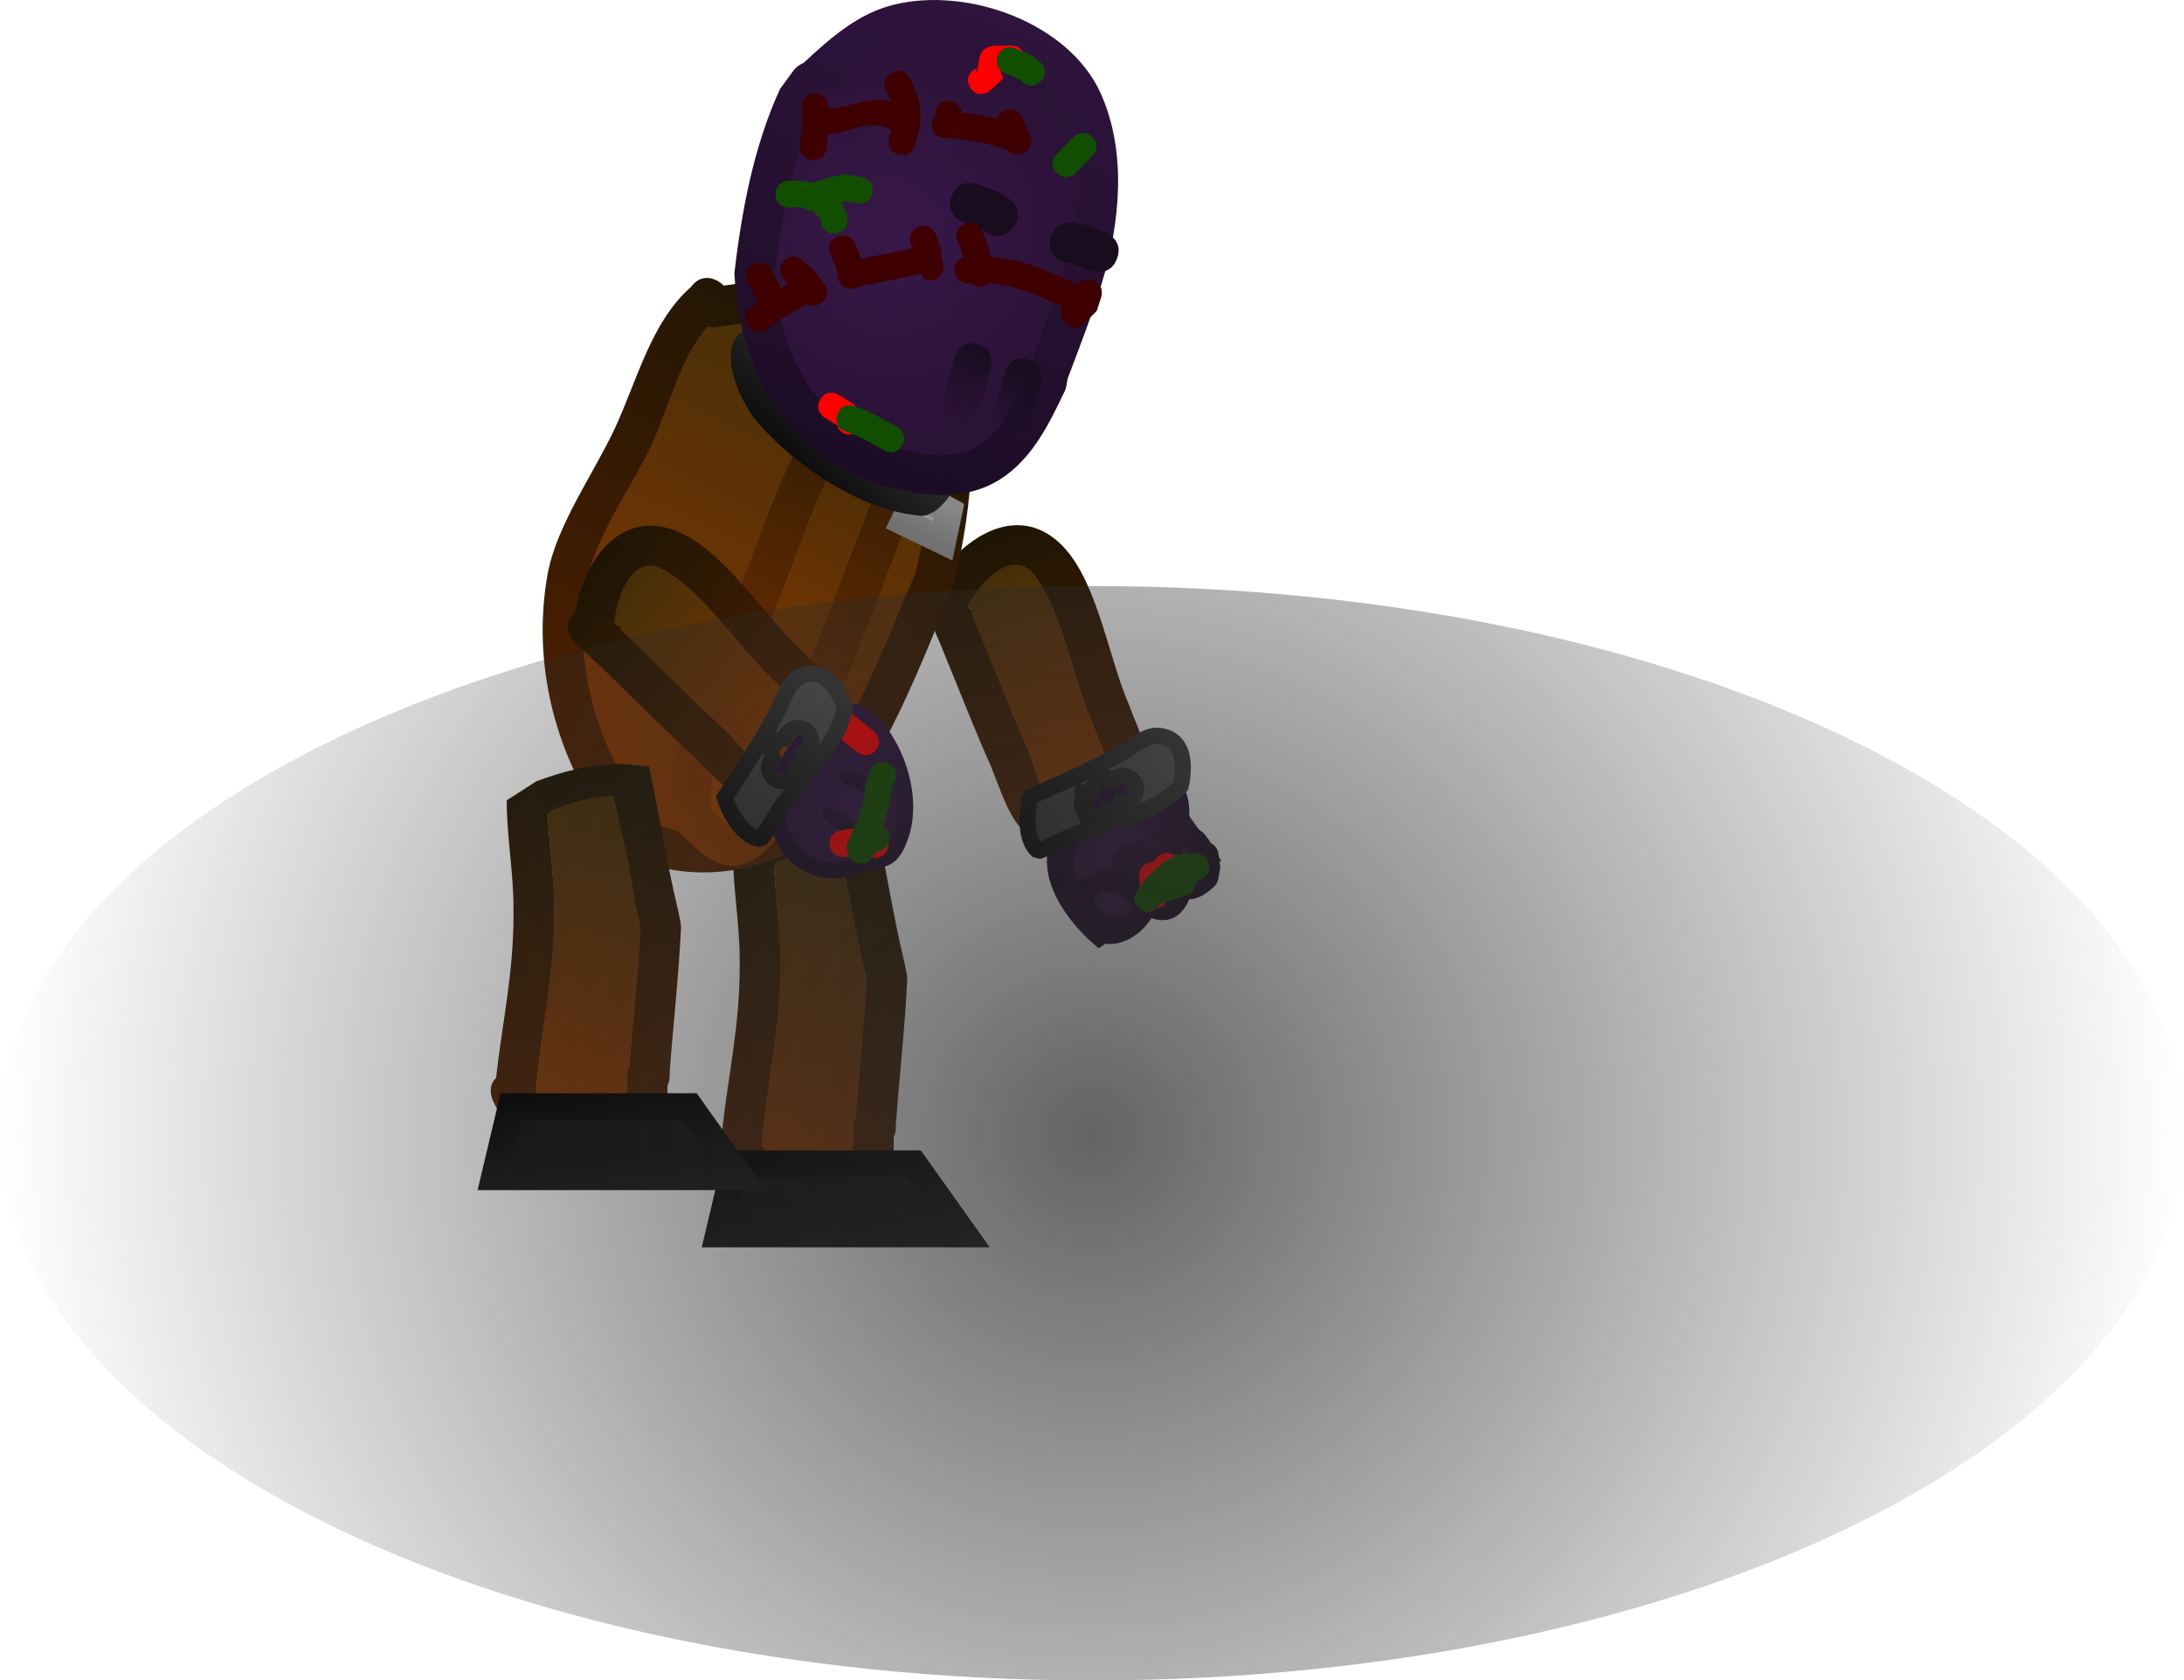 <svg version="1.1" xmlns="http://www.w3.org/2000/svg" xmlns:xlink="http://www.w3.org/1999/xlink" width="203.389" height="156.486" viewBox="0,0,203.389,156.486"><defs><linearGradient x1="346.237" y1="136.694" x2="355.579" y2="165.131" gradientUnits="userSpaceOnUse" id="color-1"><stop offset="0" stop-color="#1e1504"/><stop offset="1" stop-color="#532100"/></linearGradient><linearGradient x1="347.409" y1="140.11" x2="354.395" y2="161.375" gradientUnits="userSpaceOnUse" id="color-2"><stop offset="0" stop-color="#442f09"/><stop offset="1" stop-color="#8a3700"/></linearGradient><radialGradient cx="358.881" cy="166.815" r="5.895" gradientUnits="userSpaceOnUse" id="color-3"><stop offset="0" stop-color="#381749"/><stop offset="1" stop-color="#2b1237"/></radialGradient><linearGradient x1="363.676" y1="163.386" x2="354.085" y2="170.243" gradientUnits="userSpaceOnUse" id="color-4"><stop offset="0" stop-color="#2f143d"/><stop offset="1" stop-color="#1c0c25"/></linearGradient><radialGradient cx="360.209" cy="163.353" r="7.724" gradientUnits="userSpaceOnUse" id="color-5"><stop offset="0" stop-color="#2f143d"/><stop offset="1" stop-color="#1c0c25"/></radialGradient><radialGradient cx="357.647" cy="171.212" r="1.473" gradientUnits="userSpaceOnUse" id="color-6"><stop offset="0" stop-color="#381749"/><stop offset="1" stop-color="#2b1237"/></radialGradient><radialGradient cx="361.012" cy="169.094" r="1.717" gradientUnits="userSpaceOnUse" id="color-7"><stop offset="0" stop-color="#381749"/><stop offset="1" stop-color="#2b1237"/></radialGradient><radialGradient cx="364.892" cy="166.894" r="1.159" gradientUnits="userSpaceOnUse" id="color-8"><stop offset="0" stop-color="#381749"/><stop offset="1" stop-color="#2b1237"/></radialGradient><radialGradient cx="360.493" cy="161.141" r="2.421" gradientUnits="userSpaceOnUse" id="color-9"><stop offset="0" stop-color="#381749"/><stop offset="1" stop-color="#2b1237"/></radialGradient><linearGradient x1="364.471" y1="157.737" x2="349.752" y2="164.186" gradientUnits="userSpaceOnUse" id="color-10"><stop offset="0" stop-color="#575757"/><stop offset="1" stop-color="#343434"/></linearGradient><linearGradient x1="364.471" y1="157.737" x2="349.752" y2="164.186" gradientUnits="userSpaceOnUse" id="color-11"><stop offset="0" stop-color="#3a3a3a"/><stop offset="1" stop-color="#0d0d0d"/></linearGradient><linearGradient x1="329.928" y1="161.849" x2="329.928" y2="199.376" gradientUnits="userSpaceOnUse" id="color-12"><stop offset="0" stop-color="#1e1504"/><stop offset="1" stop-color="#532100"/></linearGradient><linearGradient x1="330.151" y1="166.061" x2="330.151" y2="195.791" gradientUnits="userSpaceOnUse" id="color-13"><stop offset="0" stop-color="#442f09"/><stop offset="1" stop-color="#8a3700"/></linearGradient><linearGradient x1="335.739" y1="195" x2="335.739" y2="202.629" gradientUnits="userSpaceOnUse" id="color-14"><stop offset="0" stop-color="#0d0d0d"/><stop offset="1" stop-color="#111111"/></linearGradient><linearGradient x1="335.739" y1="195" x2="335.739" y2="202.629" gradientUnits="userSpaceOnUse" id="color-15"><stop offset="0" stop-color="#000000"/><stop offset="1" stop-color="#151515"/></linearGradient><linearGradient x1="336.942" y1="114.653" x2="311.977" y2="166.321" gradientUnits="userSpaceOnUse" id="color-16"><stop offset="0" stop-color="#1e1504"/><stop offset="1" stop-color="#532100"/></linearGradient><linearGradient x1="335.245" y1="117.997" x2="313.51" y2="162.98" gradientUnits="userSpaceOnUse" id="color-17"><stop offset="0" stop-color="#442f09"/><stop offset="1" stop-color="#8a3700"/></linearGradient><linearGradient x1="338.588" y1="124.013" x2="319.773" y2="162.951" gradientUnits="userSpaceOnUse" id="color-18"><stop offset="0" stop-color="#5ca05c"/><stop offset="1" stop-color="#498049"/></linearGradient><linearGradient x1="340.275" y1="120.707" x2="318.31" y2="166.165" gradientUnits="userSpaceOnUse" id="color-19"><stop offset="0" stop-color="#221704"/><stop offset="1" stop-color="#8a3700"/></linearGradient><linearGradient x1="338.577" y1="124.037" x2="319.785" y2="162.928" gradientUnits="userSpaceOnUse" id="color-20"><stop offset="0" stop-color="#3c2907"/><stop offset="1" stop-color="#9a3e00"/></linearGradient><linearGradient x1="342.677" y1="134.071" x2="341.018" y2="137.505" gradientUnits="userSpaceOnUse" id="color-21"><stop offset="0" stop-color="#ababab"/><stop offset="1" stop-color="#7f7f7f"/></linearGradient><linearGradient x1="342.677" y1="134.071" x2="341.018" y2="137.505" gradientUnits="userSpaceOnUse" id="color-22"><stop offset="0" stop-color="#888888"/><stop offset="1" stop-color="#717171"/></linearGradient><linearGradient x1="336.776" y1="121.634" x2="328.833" y2="130.363" gradientUnits="userSpaceOnUse" id="color-23"><stop offset="0" stop-color="#3a3a3a"/><stop offset="1" stop-color="#0d0d0d"/></linearGradient><linearGradient x1="335.126" y1="123.781" x2="330.69" y2="128.656" gradientUnits="userSpaceOnUse" id="color-24"><stop offset="0" stop-color="#575757"/><stop offset="1" stop-color="#343434"/></linearGradient><linearGradient x1="348.135" y1="88.436" x2="332.123" y2="130.754" gradientUnits="userSpaceOnUse" id="color-25"><stop offset="0" stop-color="#2f143d"/><stop offset="1" stop-color="#1c0c25"/></linearGradient><radialGradient cx="337.292" cy="108.754" r="18.898" gradientUnits="userSpaceOnUse" id="color-26"><stop offset="0" stop-color="#381749"/><stop offset="1" stop-color="#2b1237"/></radialGradient><linearGradient x1="345.628" y1="119.322" x2="343.025" y2="126.202" gradientUnits="userSpaceOnUse" id="color-27"><stop offset="0" stop-color="#180c1e"/><stop offset="1" stop-color="#180c1e" stop-opacity="0"/></linearGradient><linearGradient x1="350.288" y1="120.729" x2="347.685" y2="127.609" gradientUnits="userSpaceOnUse" id="color-28"><stop offset="0" stop-color="#180c1e"/><stop offset="1" stop-color="#180c1e" stop-opacity="0"/></linearGradient><linearGradient x1="308.863" y1="158.319" x2="308.863" y2="194.566" gradientUnits="userSpaceOnUse" id="color-29"><stop offset="0" stop-color="#1e1504"/><stop offset="1" stop-color="#532100"/></linearGradient><linearGradient x1="309.086" y1="161.251" x2="309.086" y2="190.981" gradientUnits="userSpaceOnUse" id="color-30"><stop offset="0" stop-color="#442f09"/><stop offset="1" stop-color="#8a3700"/></linearGradient><linearGradient x1="314.866" y1="189.674" x2="314.866" y2="197.302" gradientUnits="userSpaceOnUse" id="color-31"><stop offset="0" stop-color="#0d0d0d"/><stop offset="1" stop-color="#111111"/></linearGradient><linearGradient x1="314.866" y1="189.674" x2="314.866" y2="197.302" gradientUnits="userSpaceOnUse" id="color-32"><stop offset="0" stop-color="#000000"/><stop offset="1" stop-color="#151515"/></linearGradient><linearGradient x1="309.142" y1="139.929" x2="332.302" y2="158.582" gradientUnits="userSpaceOnUse" id="color-33"><stop offset="0" stop-color="#1e1504"/><stop offset="1" stop-color="#532100"/></linearGradient><linearGradient x1="311.895" y1="142.249" x2="329.222" y2="156.205" gradientUnits="userSpaceOnUse" id="color-34"><stop offset="0" stop-color="#442f09"/><stop offset="1" stop-color="#8a3700"/></linearGradient><radialGradient cx="333.323" cy="162.041" r="7.237" gradientUnits="userSpaceOnUse" id="color-35"><stop offset="0" stop-color="#381749"/><stop offset="1" stop-color="#2b1237"/></radialGradient><linearGradient x1="336.119" y1="155.366" x2="330.527" y2="168.715" gradientUnits="userSpaceOnUse" id="color-36"><stop offset="0" stop-color="#2f143d"/><stop offset="1" stop-color="#1c0c25"/></linearGradient><linearGradient x1="334.839" y1="158.467" x2="333.638" y2="161.332" gradientUnits="userSpaceOnUse" id="color-37"><stop offset="0" stop-color="#2f143d"/><stop offset="1" stop-color="#1c0c25"/></linearGradient><linearGradient x1="333.111" y1="162.152" x2="331.911" y2="165.018" gradientUnits="userSpaceOnUse" id="color-38"><stop offset="0" stop-color="#2f143d"/><stop offset="1" stop-color="#1c0c25"/></linearGradient><linearGradient x1="331.728" y1="150.693" x2="322.887" y2="164.113" gradientUnits="userSpaceOnUse" id="color-39"><stop offset="0" stop-color="#575757"/><stop offset="1" stop-color="#343434"/></linearGradient><linearGradient x1="331.728" y1="150.693" x2="322.887" y2="164.113" gradientUnits="userSpaceOnUse" id="color-40"><stop offset="0" stop-color="#3a3a3a"/><stop offset="1" stop-color="#0d0d0d"/></linearGradient><radialGradient cx="355.995" cy="192.702" r="101.694" gradientUnits="userSpaceOnUse" id="color-41"><stop offset="0" stop-color="#2b2b2b" stop-opacity="0.733"/><stop offset="1" stop-color="#2b2b2b" stop-opacity="0"/></radialGradient></defs><g transform="translate(-254.301,-87.172)"><g data-paper-data="{&quot;isPaintingLayer&quot;:true}" fill-rule="nonzero" stroke-linejoin="miter" stroke-miterlimit="10" stroke-dasharray="" stroke-dashoffset="0" style="mix-blend-mode: normal"><g stroke-linecap="butt"><g stroke="none" stroke-width="0.5"><path d="M344.871,144.444c1.739,4.12 3.318,8.308 5.139,12.408c0.432,0.972 1.173,3.991 1.981,4.668c0.633,0.531 1.663,-0.072 2.463,-0.277c4.683,-1.197 2.836,-3.033 1.489,-6.913c-1.777,-3.993 -2.683,-10.163 -5.341,-13.573c-2.054,-2.635 -5.115,0.905 -6.102,2.818c0.04,0.094 0.08,0.187 0.12,0.281l0.182,-0.03c0,0 0.075,0.264 0.068,0.619zM341.562,141.089c2.565,-4.03 7.844,-7.372 11.928,-2.824c3.091,3.442 4.118,10.417 6.001,14.663c0.636,1.822 2.308,5.099 2.059,7.03c-0.534,4.148 -8.331,7.016 -11.762,4.675c-1.535,-1.047 -2.522,-4.564 -3.263,-6.233c-2.162,-4.866 -3.977,-9.863 -6.136,-14.714c0,0 -0.774,-1.743 0.969,-2.517c0.07,-0.031 0.138,-0.058 0.205,-0.081z" fill="url(#color-1)"/><path d="M344.751,143.769l-0.078,0.141c-0.04,-0.094 -0.185,-0.298 -0.225,-0.392c0.987,-1.913 4.095,-5.474 6.149,-2.838c2.659,3.411 3.629,9.703 5.406,13.696c1.347,3.88 3.155,5.743 -1.527,6.94c-0.8,0.205 -1.847,0.811 -2.48,0.28c-0.808,-0.677 -1.569,-3.697 -2.001,-4.669c-1.822,-4.1 -3.44,-8.416 -5.179,-12.537c0.007,-0.356 -0.065,-0.621 -0.065,-0.621z" data-paper-data="{&quot;noHover&quot;:false,&quot;origItem&quot;:[&quot;Path&quot;,{&quot;applyMatrix&quot;:true,&quot;segments&quot;:[[[616.01757,324.85208],[0.42222,0.19775],[-5.862,-0.10908]],[[598.41748,324.4053],[5.88139,0],[-1.39497,0]],[[591.77102,324.29391],[1.24103,-0.60726],[-0.97287,0.47604]],[[590.7917,327.39212],[0.18086,-1.06789],[-1.058,6.24707]],[[598.28123,332.85556],[-5.36576,-0.45131],[5.72909,-0.0041]],[[617.38488,333.68111],[-5.50117,1.3696],[4.2505,-1.05822]],[[617.25671,324.87154],[1.76693,2.20033],[-0.1335,-0.00169]],[[616.85624,324.86607],[0.13349,0.00196],[0,0]],[616.79521,325.10061]],&quot;closed&quot;:true}]}" fill="url(#color-2)"/></g><g><path d="M353.235,166.043c1.178,-3.824 7.828,-6.313 7.828,-6.313l5.228,7.312l-9.592,6.857c0,0 -4.641,-4.032 -3.464,-7.856z" fill="url(#color-3)" stroke="url(#color-4)" stroke-width="2.5"/><path d="M358.922,170.807c-0.575,-0.702 -2.489,-0.622 -2.702,0.269c-0.255,1.068 3.149,2.048 3.567,0.515c-0.212,-0.191 -0.414,-0.398 -0.601,-0.617c-0.163,-0.082 -0.264,-0.168 -0.264,-0.168zM361.41,169.375l0.245,0.454c0.679,0.584 1.305,0.695 1.115,-0.688l-0.38,-0.478c-0.328,-0.2 -0.658,-0.395 -1.006,-0.554c-0.351,-0.16 -1.232,-0.621 -1.131,-0.248c0.072,0.264 0.259,0.609 0.502,0.954c0.424,0.162 0.657,0.56 0.657,0.56zM354.916,173.481c-2.215,-3.215 0.242,-5.42 2.932,-5.386c-0.081,-1.133 0.471,-2.142 2.034,-2.587c0.746,-0.212 1.57,0.063 2.306,0.308c0.053,0.018 0.106,0.037 0.158,0.057c0.02,-0.118 0.044,-0.232 0.073,-0.344c-1.213,-0.308 -2.169,-1.788 -3.399,-1.828c-0.683,-0.023 -1.272,0.502 -1.919,0.723l-1.754,-0.792c0,0 -0.838,-0.837 -0.033,-1.686c-0.015,-0.328 0.097,-0.596 0.097,-0.596c0.714,-1.639 0.725,-2.319 2.361,-3.342c2.356,-1.473 6.314,0.525 7.054,3.169c0.225,0.804 0.359,1.889 0.075,2.789c0.334,0.095 0.703,0.258 1.106,0.501c0.472,0.285 0.762,0.785 1.089,1.242c0.529,0.244 0.666,0.869 0.666,0.869l0.186,1.407c-0.171,0.56 -0.094,1.272 -0.513,1.681c-0.899,0.879 -1.702,1.244 -2.392,1.253c-0.787,1.884 -2.165,2.225 -3.506,1.753c-1.403,2.252 -4.651,3.669 -6.622,0.808zM365.557,167.671c-0.055,-0.052 -0.085,-0.089 -0.085,-0.089c-0.351,-0.453 -0.654,-1.906 -0.965,-1.424c-0.127,0.197 -0.107,0.578 -0.01,0.966c0.206,0.179 0.484,0.513 0.436,0.983c0.25,0.324 0.519,0.334 0.623,-0.437zM357.91,161.665c1.771,-0.381 3.366,-0.183 4.847,1.487c0.26,0.293 -0.081,-0.787 -0.219,-1.154c-0.29,-0.773 -1.409,-1.578 -2.104,-1.937c-1.321,-0.682 -2.048,0.512 -2.524,1.604z" fill="url(#color-5)" stroke="none" stroke-width="0.5"/><path d="M359.232,170.958c0.188,0.218 0.392,0.446 0.604,0.637c-0.419,1.533 -3.918,0.539 -3.664,-0.529c0.212,-0.891 2.216,-0.988 2.791,-0.285c0,0 0.105,0.095 0.269,0.177z" data-paper-data="{&quot;noHover&quot;:false,&quot;origItem&quot;:[&quot;Path&quot;,{&quot;applyMatrix&quot;:true,&quot;segments&quot;:[[[713.45739,344.01345],[0,0],[-1.18729,0.07749]],[[711.6847,347.09997],[-0.78859,-0.90597],[0.94514,1.08581]],[[714.95349,343.68807],[1.31533,1.61513],[-0.36571,0.08035]],[[713.8376,343.85931],[0.37577,-0.0336],[-0.21177,0.11203]]],&quot;closed&quot;:true}]}" fill="url(#color-6)" stroke="none" stroke-width="0.5"/><path d="M360.704,168.815c-0.243,-0.345 -0.421,-0.717 -0.493,-0.982c-0.101,-0.373 0.803,0.07 1.154,0.23c0.349,0.159 0.743,0.39 1.071,0.59l0.38,0.502c0.19,1.383 -0.482,1.307 -1.161,0.723l-0.264,-0.458c0,0 -0.263,-0.443 -0.687,-0.605z" data-paper-data="{&quot;noHover&quot;:false,&quot;origItem&quot;:[&quot;Path&quot;,{&quot;applyMatrix&quot;:true,&quot;segments&quot;:[[713.82736,340.26916],[[714.49854,340.35442],[0,0],[1.14027,-0.27893]],[[714.61501,338.64132],[1.61915,0.85151],[0,0]],[[713.81479,338.68239],[0,0],[-0.463,0.19701]],[[712.45674,339.33334],[0.43528,-0.2507],[-0.43855,0.25258]],[[711.32956,340.35047],[-0.47431,-0.17649],[0.33621,0.1251]],[[712.7295,340.54308],[-0.55295,-0.00423],[0.49603,-0.32863]]],&quot;closed&quot;:true}]}" fill="url(#color-7)" stroke="none" stroke-width="0.5"/><path d="M364.935,168.156c0.049,-0.471 -0.279,-0.863 -0.484,-1.042c-0.097,-0.388 -0.087,-0.804 0.04,-1.001c0.31,-0.482 0.672,1.043 1.023,1.496c0,0 0.029,0.038 0.084,0.09c-0.104,0.771 -0.411,0.781 -0.662,0.457z" data-paper-data="{&quot;noHover&quot;:false,&quot;origItem&quot;:[&quot;Path&quot;,{&quot;applyMatrix&quot;:true,&quot;segments&quot;:[[[715.17227,334.54677],[0.74271,0.69867],[-0.09765,0.01859]],[[715.01337,334.56944],[0,0],[-0.75102,0.02862]],[[712.75938,334.51273],[-0.27742,-0.69849],[0.1134,0.28552]],[[713.78191,335.2593],[-0.48756,-0.19192],[0.34728,-0.08294]],[[715.16273,335.54445],[-0.46486,-0.41063],[0.53654,-0.01982]]],&quot;closed&quot;:true}]}" fill="url(#color-8)" stroke="none" stroke-width="0.5"/><path d="M360.435,160.013c0.696,0.359 1.862,1.212 2.152,1.986c0.137,0.366 0.474,1.468 0.214,1.175c-1.482,-1.67 -3.168,-1.896 -4.939,-1.515c0.477,-1.092 1.253,-2.328 2.573,-1.646z" data-paper-data="{&quot;noHover&quot;:false,&quot;origItem&quot;:[&quot;Path&quot;,{&quot;applyMatrix&quot;:true,&quot;segments&quot;:[[[702.93741,338.12353],[-0.80111,-1.3408],[0.9444,-2.1794]],[[708.21863,334.08789],[-2.91026,0.30733],[0.51019,-0.05388]],[[706.82186,333.44151],[0.49549,0.133],[-1.04577,-0.28072]],[[703.15134,334.20874],[0.91368,-0.46802],[-1.73453,0.8885]]],&quot;closed&quot;:true}]}" fill="url(#color-9)" stroke="none" stroke-width="0.5"/></g><path d="M350.825,161.117c2.691,-1.179 5.448,-2.419 8.009,-3.858c0.859,-0.483 2.204,-1.654 3.274,-1.574c2.541,0.189 2.557,2.763 2.15,4.684c-2.353,2.677 -7.309,3.383 -10.518,4.788c-0.098,0.043 -2.686,1.321 -2.748,1.272c-1.187,-0.944 -1.185,-3.453 -0.697,-5.079zM355.156,162.448c0.277,0.632 1.014,0.92 1.647,0.643c0.227,-0.099 0.41,-0.258 0.538,-0.45c0.228,0.036 0.468,0.009 0.695,-0.09c0.299,-0.131 0.522,-0.365 0.643,-0.643c0.219,0.029 0.449,0.001 0.667,-0.094c0.632,-0.277 0.92,-1.014 0.643,-1.647c-0.277,-0.632 -1.014,-0.92 -1.647,-0.643c-0.151,0.066 -0.283,0.159 -0.392,0.27c-0.337,-0.208 -0.768,-0.252 -1.158,-0.081c-0.424,0.186 -0.693,0.579 -0.741,1.008c-0.085,0.017 -0.169,0.044 -0.252,0.08c-0.632,0.277 -0.92,1.014 -0.643,1.647z" data-paper-data="{&quot;noHover&quot;:false,&quot;origItem&quot;:[&quot;Path&quot;,{&quot;applyMatrix&quot;:true,&quot;segments&quot;:[[[544.29081,322.69756],[0,0],[2.58747,2.1994]],[[554.08913,325.49546],[-2.68201,1.41682],[0.13886,-0.07336]],[[553.9483,319.44699],[0,0.21381],[0,-7.00543]],[[553.63152,296.51999],[3.01576,6.45873],[-3.19184,-2.28748]],[[543.39673,296.69603],[2.38571,-4.50306],[-1.00474,1.89646]],[[543.67989,303.94001],[-0.19492,-1.96089],[0.58117,5.8467]],[[544.29081,321.54092],[0,-5.87547],[0,0]]],&quot;closed&quot;:true}]}" fill="url(#color-10)" stroke="url(#color-11)" stroke-width="1.5"/><path d="M361.879,167.341c0.152,-0.351 0.511,-0.832 1.314,-0.714c1.237,0.182 1.055,1.419 1.055,1.419l-0.911,1.442c-0.322,-0.036 -0.393,0.628 -0.28,0.931c0,0 0.123,1.244 -1.121,1.367c-1.244,0.123 -1.367,-1.121 -1.367,-1.121c0.006,-0.872 -0.409,-1.855 0.017,-2.616c0.244,-0.436 0.772,-0.568 1.292,-0.708z" fill="#ff0000" stroke="none" stroke-width="0.5"/><path d="M366.911,167.858c0.036,0.929 -0.645,1.194 -0.997,1.269l-0.679,1.275c-0.955,0.314 -1.91,0.627 -2.865,0.941c-0.035,0.053 -0.071,0.107 -0.106,0.162c0,0 -0.684,1.047 -1.73,0.363c-1.047,-0.684 -0.363,-1.73 -0.363,-1.73c1.072,-1.623 2.003,-2.348 3.685,-3.369l1.757,-0.111c0,0 1.249,-0.049 1.298,1.2z" fill="#124e00" stroke="none" stroke-width="0.5"/></g><g stroke-linecap="butt"><g data-paper-data="{&quot;index&quot;:null}" stroke="none" stroke-width="0.5"><path d="M321.792,195.512l-0.51,-1c0,0 -0.633,-1.266 0.282,-2.162c0.578,-5.168 1.622,-9.691 1.622,-15.109c0,0 0,-1.907 1.907,-1.907c1.907,0 1.907,1.907 1.907,1.907c0,0 0,1.907 -1.907,1.907c-1.907,0 -1.907,-1.907 -1.907,-1.907v-0.631c0.008,-3.386 -0.629,-6.698 -0.631,-10.103c0,0 0,-1.818 1.776,-1.904l1.164,-0.73c2.559,-0.928 4.598,-1.423 7.142,-1.553c0.214,-0.179 0.501,-0.325 0.884,-0.41c1.862,-0.414 2.275,1.448 2.275,1.448c0.992,4.465 1.65,8.998 2.728,13.436l0.227,1.127c0,0 0.018,0.088 0.026,0.23c0.013,0.141 0.009,0.231 0.009,0.231c-0.206,4.533 -0.734,9.001 -1.055,13.52l0.005,0.285c0,0 0,0.439 -0.21,0.895c0,0.614 0,1.227 0,1.841v1.837c0.03,0.647 -0.186,1.082 -0.476,1.374c-0.266,0.313 -0.682,0.565 -1.329,0.589c-5.599,0.473 -10.443,2.247 -13.927,-3.21zM333.711,192.186c0,0 0,-0.486 0.245,-0.967c0.318,-4.271 0.804,-8.498 1.009,-12.782l-0.148,-0.747c-0.923,-3.818 -1.545,-7.702 -2.33,-11.554c-2.01,0.124 -3.581,0.552 -5.689,1.321l-0.403,0.3c0.117,2.969 0.6,5.876 0.606,8.853v0.631c0,5.655 -1.184,10.543 -1.693,15.976l0.009,0.442c0,0 0,0.092 -0.02,0.235c1.952,2.658 5.209,1.775 8.414,1.25c0,-1.114 0,-2.397 0,-2.959z" fill="url(#color-12)"/><path d="M333.729,195.219c-3.206,0.525 -6.508,1.406 -8.459,-1.253c0.02,-0.143 0.02,-0.235 0.02,-0.235l-0.01,-0.442c0.509,-5.433 1.672,-10.45 1.672,-16.105l0.005,-0.635c-0.006,-2.977 -0.465,-5.896 -0.582,-8.865l0.406,-0.3c2.108,-0.769 3.709,-1.198 5.719,-1.322c0.785,3.853 1.458,7.768 2.381,11.586l0.153,0.755c-0.205,4.284 -0.733,8.617 -1.05,12.888c-0.245,0.481 -0.249,0.968 -0.249,0.968c0,0.562 -0.004,1.846 -0.004,2.96z" data-paper-data="{&quot;noHover&quot;:false,&quot;origItem&quot;:[&quot;Path&quot;,{&quot;applyMatrix&quot;:true,&quot;segments&quot;:[[[329.34589,196.45675],[0,0.36854],[0,0]],[[329.50667,195.82278],[-0.16078,0.31546],[0.20811,-2.79922]],[[330.16794,187.44507],[-0.13425,2.80784],[0,0]],[[330.07085,186.95568],[0,0],[-0.60488,-2.50272]],[[328.54369,179.3825],[0.51447,2.5252],[-1.31764,0.08123]],[[324.81473,180.24814],[1.38162,-0.50411],[0,0]],[[324.55041,180.44449],[0,0],[0.07662,1.9458]],[[324.94774,186.24748],[-0.00418,-1.95127],[0,0]],[[324.94774,186.66137],[0,0],[0,3.7065]],[[323.83783,197.13298],[0.33393,-3.56105],[0,0]],[323.84403,197.42249],[[323.83081,197.57676],[0.01322,-0.09403],[1.27911,1.74231]],[[329.34589,198.39616],[-2.10106,0.34423],[0,-0.73049]]],&quot;closed&quot;:true}]}" fill="url(#color-13)"/></g><path d="M321.232,202.077l1.548,-6.525h16.628l4.645,6.525z" fill="url(#color-14)" stroke="url(#color-15)" stroke-width="2.5"/></g><g stroke-linecap="butt"><g><path d="M318.646,113.897c0.315,-0.435 1.123,-1.254 2.413,-0.599c0.275,0.139 0.482,0.301 0.638,0.473c3.763,-0.513 7.769,-1.261 11.489,-0.409c13.943,3.194 12.397,17.615 9.952,28.247c-3.028,7.254 -6.62,17.112 -12.192,22.779c-4.441,4.516 -15.418,5.867 -19.975,0.739c-1.029,-1.158 -2.069,-3.729 -2.736,-5.239c-2.977,-5.822 -4.112,-12.611 -2.949,-19.182c0.811,-4.58 4.287,-9.395 6.258,-13.609c2.082,-4.452 3.38,-9.94 7.102,-13.199zM320.207,117.661c-2.537,2.839 -3.658,7.738 -5.209,11.054c-1.791,3.831 -5.262,8.504 -5.957,12.662c-0.982,5.876 -0.009,11.684 2.639,16.872c0.408,0.928 1.491,3.54 2.118,4.316c2.857,3.534 11.653,2.093 14.417,-0.84c5.128,-5.44 8.399,-14.473 11.293,-21.285c1.89,-8.326 4.221,-20.764 -7.15,-23.355c-3.653,-0.833 -7.792,0.198 -11.42,0.629c0,0 -0.33,0.039 -0.73,-0.053z" data-paper-data="{&quot;index&quot;:null}" fill="url(#color-16)" stroke="none" stroke-width="0.5"/><path d="M320.926,117.638c3.628,-0.431 7.803,-1.458 11.456,-0.626c11.372,2.591 9.092,15.102 7.202,23.427c-2.894,6.812 -6.228,15.92 -11.355,21.36c-2.765,2.933 -11.606,4.367 -14.464,0.834c-0.627,-0.776 -1.721,-3.395 -2.129,-4.323c-2.648,-5.187 -3.653,-11.053 -2.671,-16.929c0.695,-4.158 4.194,-8.896 5.985,-12.726c1.551,-3.316 2.706,-8.231 5.243,-11.07c0.401,0.092 0.733,0.052 0.733,0.052z" data-paper-data="{&quot;noHover&quot;:false,&quot;origItem&quot;:[&quot;Path&quot;,{&quot;applyMatrix&quot;:true,&quot;segments&quot;:[[[676.95363,327.53763],[0.52277,-0.13029],[-1.28111,4.82322]],[[677.42355,343.54993],[-0.15471,-4.79615],[0.17873,5.54086]],[[677.97299,361.88541],[-1.65452,-5.27281],[2.33812,7.45136]],[[691.0677,380.04187],[-6.17325,-4.49245],[1.0278,0.84204]],[[696.10429,383.8304],[-1.19344,-0.53461],[5.43667,2.43539]],[[712.45871,374.29465],[-1.49146,5.06858],[2.76649,-9.40165]],[[713.03049,342.71279],[0.65934,9.6801],[-2.73024,-10.85366]],[[690.81498,319.65452],[14.83008,-3.71801],[-4.76467,1.19454]],[[677.83852,327.16594],[3.98524,-2.65696],[0,0]]],&quot;closed&quot;:true}],&quot;index&quot;:null}" fill="url(#color-17)" stroke="none" stroke-width="0.5"/><path d="M326.085,156.88c-0.915,1.894 -1.902,3.77 -2.756,5.692c-0.256,0.575 -0.342,1.878 -0.926,1.645c-0.753,-0.3 -1.193,-1.121 -1.866,-1.573c-0.341,-6.191 2.959,-11.889 5.363,-17.415c1.983,-4.558 3.505,-9.493 5.666,-13.958c0.748,-1.546 3.375,-8.174 5.259,-8.11c0.866,2.009 -0.099,5.074 -0.223,7.29l0.048,0.251c-3.427,8.68 -6.519,17.802 -10.566,26.177z" data-paper-data="{&quot;noHover&quot;:false,&quot;origItem&quot;:[&quot;Path&quot;,{&quot;applyMatrix&quot;:true,&quot;segments&quot;:[[[695.28471,336.78703],[0.90515,12.20038],[0,0]],[[695.08577,336.5182],[0,0],[-1.1183,-2.68565]],[[691.20635,327.78622],[2.16851,1.87744],[-2.26047,0.99958]],[[689.64076,340.3558],[0.0015,-2.25151],[-0.00433,6.50217]],[[690.94745,359.88474],[-0.25953,-6.51127],[0.31463,7.89377]],[[694.48771,383.47986],[-3.93349,-7.11322],[1.0523,0.14957]],[[697.57617,384.27276],[-1.06024,0.07479],[0.82282,-0.05804]],[[697.72931,381.8029],[0.02636,0.82445],[-0.08813,-2.75645]],[[697.72931,373.51348],[0,2.75805],[0,-12.1937]]],&quot;closed&quot;:true}],&quot;index&quot;:null}" fill="url(#color-18)" stroke="none" stroke-width="0.5"/><path d="M340.532,128.534c0.756,0.82 0.29,1.976 0.29,1.976c-3.744,9.276 -6.938,18.959 -11.285,27.955c-0.982,2.032 -2.246,6.594 -3.991,8.013c-3.659,2.976 -5.67,0.354 -8.327,-2.08c-1.199,-7.668 2.269,-13.864 5.249,-20.72c2.003,-4.61 3.47,-9.473 5.65,-13.991c1.196,-2.479 3.797,-9.152 6.71,-10.031c1.29,-0.389 2.685,0.243 4.027,0.364c2.073,3.419 1.932,5.397 1.678,8.514zM336.612,130.768l-0.047,-0.251c0.123,-2.216 1.1,-5.276 0.233,-7.285c-1.884,-0.064 -4.499,6.568 -5.247,8.114c-2.161,4.465 -3.601,9.289 -5.584,13.847c-2.404,5.526 -5.74,11.19 -5.399,17.381c0.673,0.452 1.105,1.269 1.858,1.57c0.584,0.233 0.669,-1.071 0.925,-1.646c0.854,-1.923 1.836,-3.799 2.751,-5.694c4.047,-8.375 7.082,-17.357 10.51,-26.037z" data-paper-data="{&quot;index&quot;:null}" fill="url(#color-19)" stroke="none" stroke-width="0.5"/><path d="M336.637,130.725c-3.427,8.68 -6.499,17.754 -10.546,26.129c-0.915,1.894 -1.9,3.77 -2.755,5.693c-0.256,0.575 -0.341,1.879 -0.926,1.645c-0.753,-0.3 -1.19,-1.12 -1.863,-1.572c-0.341,-6.191 2.972,-11.877 5.376,-17.403c1.983,-4.558 3.477,-9.455 5.638,-13.92c0.748,-1.546 3.371,-8.175 5.255,-8.112c0.866,2.009 -0.103,5.073 -0.226,7.288l0.048,0.251z" data-paper-data="{&quot;noHover&quot;:false,&quot;origItem&quot;:[&quot;Path&quot;,{&quot;applyMatrix&quot;:true,&quot;segments&quot;:[[644.31965,257.54529],[[644.01613,257.13513],[0,0],[-1.70616,-4.09742]],[[638.09743,243.81303],[3.3084,2.86434],[-3.44874,1.52502]],[[635.70885,262.99003],[0.00228,-3.43506],[-0.0066,9.92014]],[[637.70245,292.78471],[-0.39598,-9.93402],[0.48,12.04328]],[[643.10371,328.78303],[-6.00122,-10.85242],[1.60546,0.22818]],[[647.81567,329.99273],[-1.61756,0.11412],[1.25536,-0.08854]],[[648.04931,326.22455],[0.04022,1.25784],[-0.13444,-4.20542]],[[648.04931,313.57765],[0,4.20788],[0,-18.60354]],[[644.31967,257.54531],[1.38096,18.61368],[0,0]]],&quot;closed&quot;:true,&quot;fillColor&quot;:[0,0,0,1]}]}" fill="url(#color-20)" stroke="none" stroke-width="0.5"/><path d="M338.459,135.787l1.282,-2.653l2.943,1.613l-0.588,2.798z" data-paper-data="{&quot;index&quot;:null}" fill="url(#color-21)" stroke="url(#color-22)" stroke-width="2.5"/></g><path d="M327.117,120.178c-0.506,1.143 -1.649,0.637 -1.649,0.637l-0.404,-0.193c-0.673,-0.66 1.593,4.125 2.637,5.07c3.345,3.025 7.622,6.577 12.288,6.991c2.357,-2.059 0.958,-3.572 -1.277,-5.601c-2.594,-2.355 -7.586,-7.009 -11.592,-6.915c-0.001,0.003 -0.003,0.007 -0.004,0.01zM324.745,126.369c-1.461,-1.728 -3.896,-6.807 -1.123,-8.451c0.425,-0.252 0.94,-0.06 1.45,0.115c0.164,-0.086 0.295,-0.119 0.295,-0.119c1.756,-0.394 3.012,-0.274 4.701,0.427c5.298,2.201 18.786,10.237 11.342,16.415l-0.439,0.209c-0.195,0.135 -0.414,0.193 -0.58,0.218c-0.132,0.021 -0.303,0.032 -0.482,0c-5.407,-0.458 -11.71,-4.728 -15.165,-8.815z" fill="url(#color-23)" stroke="none" stroke-width="0.5"/><path d="M326.921,120.067c4.099,-0.097 9.293,4.71 11.947,7.12c2.287,2.076 3.705,3.651 1.293,5.758c-4.774,-0.424 -9.239,-4.097 -12.662,-7.193c-1.069,-0.967 -3.378,-5.888 -2.69,-5.212l0.414,0.197c0,0 1.176,0.511 1.693,-0.659c0.001,-0.003 0.003,-0.007 0.004,-0.01z" data-paper-data="{&quot;noHover&quot;:false,&quot;origItem&quot;:[&quot;Path&quot;,{&quot;applyMatrix&quot;:true,&quot;segments&quot;:[[[580.17661,303.66302],[-0.00228,-0.00684],[0.79057,2.37171]],[578.59547,306.8253],[[577.73857,307.08444],[0,0],[-1.88447,-0.07083]],[[588.46419,311.03373],[-2.81675,0.00878],[9.02058,-0.02811]],[[616.05191,304.83494],[-7.46015,5.6676],[0.71532,-6.218]],[[606.62448,298.26823],[6.03736,-0.0071],[-7.00801,0.00824]],[[580.16973,303.64259],[5.79809,-5.53174],[0.0023,0.00678]]],&quot;closed&quot;:true}]}" fill="url(#color-24)" stroke="none" stroke-width="0.5"/></g><g stroke="none" stroke-width="0.5" stroke-linecap="butt"><g><path d="M330.412,97.044c-2.238,4.833 -3.272,10.407 -3.905,15.689c0.396,7.525 3.697,13.825 11.393,16.102c2.407,0.712 5.283,1.156 7.552,-0.28c2.212,-1.401 3.39,-4.122 4.473,-6.416l0.23,-1.045c1.088,-2.877 2.198,-5.722 3.104,-8.662c1.455,-4.673 2.129,-10.397 0.054,-15.033c-2.199,-4.915 -9.794,-7.304 -14.885,-6.082c-2.819,0.676 -4.94,2.875 -6.968,4.756c0,0 -0.206,0.19 -0.532,0.345zM353.462,123.582c-1.474,3.086 -3.033,6.327 -6.033,8.234c-2.507,1.594 -5.472,1.669 -8.266,1.18c-10.633,-1.863 -15.969,-10.229 -16.468,-20.389c0.667,-5.793 1.808,-11.862 4.255,-17.163l1.272,-1.738c0,0 0.347,-0.453 0.909,-0.674c2.502,-2.302 5.036,-4.608 8.462,-5.437c6.881,-1.666 16.238,1.718 19.196,8.236c2.492,5.491 1.819,12.154 0.113,17.726c-0.932,3.015 -2.064,5.936 -3.181,8.887l-0.111,0.69c0,0 -0.018,0.09 -0.066,0.227c-0.044,0.138 -0.083,0.221 -0.083,0.221z" data-paper-data="{&quot;index&quot;:null}" fill="url(#color-25)"/><path d="M330.884,96.355c0.326,-0.155 0.535,-0.347 0.535,-0.347c2.029,-1.881 4.183,-4.092 7.003,-4.768c5.091,-1.222 12.749,1.191 14.948,6.106c2.074,4.637 1.42,10.428 -0.036,15.101c-0.906,2.94 -2.04,5.827 -3.128,8.703l-0.233,1.048c-1.084,2.294 -2.287,5.028 -4.5,6.429c-2.268,1.436 -5.174,0.995 -7.581,0.283c-7.697,-2.277 -11.063,-8.636 -11.459,-16.161c0.633,-5.282 1.695,-10.933 3.933,-15.766z" data-paper-data="{&quot;noHover&quot;:false,&quot;origItem&quot;:[&quot;Path&quot;,{&quot;applyMatrix&quot;:true,&quot;segments&quot;:[[[671.09228,293.63325],[0,0],[-0.50118,6.96414]],[[673.5825,314.68052],[-1.67396,-6.76963],[3.97672,9.04261]],[[695.02141,329.13737],[-10.49315,0.77816],[3.28185,-0.24338]],[[704.15028,325.29034],[-2.11482,2.81329],[2.06259,-2.74382]],[[706.65855,315.34875],[-0.26422,3.31542],[0,0]],[[706.45502,313.96054],[0,0],[0,-4.03171]],[[706.24174,301.9005],[0.25297,4.02447],[-0.38383,-6.40502]],[[699.33412,283.4432],[4.6941,4.72241],[-4.97613,-5.00614]],[[678.26275,282.89097],[5.67532,-3.85953],[-3.14292,2.13736]],[[671.92541,291.95545],[1.61496,-3.24753],[0,0]],[[671.43327,292.62555],[0.3281,-0.342],[0,0]]],&quot;closed&quot;:true}],&quot;index&quot;:null}" fill="url(#color-26)"/><path d="M348.708,108.297c-1.087,1.567 -2.654,0.479 -2.654,0.479l-0.151,-0.174c-0.623,-0.236 -1.245,-0.471 -1.868,-0.707c0,0 -1.784,-0.675 -1.109,-2.459c0.675,-1.784 2.459,-1.109 2.459,-1.109c0.623,0.236 1.245,0.471 1.868,0.707l0.976,0.608c0,0 1.567,1.087 0.479,2.654z" data-paper-data="{&quot;index&quot;:null}" fill="#180c1e"/><path d="M343.142,126.246c-1.644,-0.622 -1.022,-2.266 -1.022,-2.266l0.598,-1.571c0.152,-0.633 0.304,-1.265 0.456,-1.898c0,0 0.413,-1.709 2.122,-1.295c1.709,0.413 1.295,2.122 1.295,2.122c-0.171,0.703 -0.342,1.406 -0.514,2.109l-0.669,1.777c0,0 -0.622,1.644 -2.266,1.022z" data-paper-data="{&quot;index&quot;:null}" fill="url(#color-27)"/><path d="M347.802,127.654c-1.644,-0.622 -1.022,-2.266 -1.022,-2.266l0.598,-1.571c0.152,-0.633 0.304,-1.265 0.456,-1.898c0,0 0.413,-1.709 2.122,-1.295c1.709,0.413 1.295,2.122 1.295,2.122c-0.171,0.703 -0.342,1.406 -0.514,2.109l-0.669,1.777c0,0 -0.622,1.644 -2.266,1.022z" data-paper-data="{&quot;index&quot;:null}" fill="url(#color-28)"/><path d="M352.097,109.579c0.222,-1.894 2.116,-1.672 2.116,-1.672l1.134,0.19c0.623,0.236 1.245,0.471 1.868,0.707c0,0 1.784,0.675 1.109,2.459c-0.675,1.784 -2.459,1.109 -2.459,1.109c-0.623,-0.236 -1.245,-0.471 -1.868,-0.707l-0.229,0.031c0,0 -1.894,-0.222 -1.672,-2.116z" data-paper-data="{&quot;index&quot;:null}" fill="#180c1e"/></g><path d="M323.981,113.545c0,0 -0.653,-1.066 0.413,-1.719c1.066,-0.653 1.719,0.413 1.719,0.413c0.34,0.563 0.643,1.154 0.897,1.763c0.241,-0.14 0.484,-0.275 0.732,-0.404c-0.122,-0.108 -0.243,-0.216 -0.365,-0.324c0,0 -0.931,-0.834 -0.097,-1.765c0.834,-0.931 1.765,-0.097 1.765,-0.097c0.396,0.357 0.791,0.715 1.187,1.072l0.846,1.131c0,0 0.744,1.004 -0.26,1.749c-0.517,0.383 -0.965,0.303 -1.279,0.135c-1.401,0.606 -2.613,1.51 -3.895,2.355c0,0 -1.043,0.689 -1.732,-0.354c-0.689,-1.043 0.354,-1.732 0.354,-1.732c0.201,-0.132 0.4,-0.265 0.598,-0.397c-0.225,-0.638 -0.528,-1.252 -0.885,-1.825z" fill="#3e0000"/><path d="M341.996,111.413c0.147,0.241 0.219,0.57 0.078,1.008c-0.384,1.189 -1.574,0.805 -1.574,0.805l-0.403,-0.544c-1.664,0.337 -4.279,0.867 -5.82,1.179c-0.124,0.076 -0.275,0.137 -0.461,0.176c-0.732,0.153 -1.118,-0.223 -1.31,-0.55c-0.087,-0.131 -0.156,-0.296 -0.198,-0.502c-0.017,-0.082 -0.027,-0.159 -0.031,-0.232l-0.118,-0.637c-0.177,-0.424 -0.355,-0.848 -0.532,-1.272c0,0 -0.482,-1.153 0.671,-1.635c1.153,-0.482 1.635,0.671 1.635,0.671c0.177,0.424 0.355,0.848 0.532,1.272l0.026,0.116c1.231,-0.249 2.463,-0.499 3.694,-0.748l1.114,-0.226c-0.035,-0.081 -0.075,-0.16 -0.119,-0.236c0,0 -0.569,-1.113 0.544,-1.682c1.113,-0.569 1.682,0.544 1.682,0.544c0.364,0.769 0.558,1.635 0.59,2.495z" fill="#3e0000"/><path d="M353.425,117.182c-0.457,-0.577 -0.306,-1.083 -0.104,-1.402c-2.231,-1.076 -4.477,-2.039 -6.895,-2.227c-0.128,0.106 -0.296,0.196 -0.514,0.258c-0.565,0.16 -0.939,-0.021 -1.178,-0.257c-0.055,0.004 -0.11,0.009 -0.165,0.015c0,0 -1.245,0.115 -1.36,-1.129c-0.076,-0.818 0.435,-1.148 0.795,-1.278c-0.124,-0.516 -0.298,-1.021 -0.511,-1.503c0,0 -0.494,-1.148 0.654,-1.642c1.148,-0.494 1.642,0.654 1.642,0.654c0.323,0.768 0.576,1.574 0.739,2.395c2.868,0.215 5.504,1.314 8.164,2.602c0.227,-0.303 0.649,-0.63 1.356,-0.402c1.189,0.384 0.805,1.574 0.805,1.574c-0.138,0.427 -0.276,0.854 -0.414,1.281l-1.258,1.265c0,0 -0.98,0.776 -1.756,-0.203z" fill="#3e0000"/><path d="M337.898,101.542c-1.189,-0.384 -0.805,-1.574 -0.805,-1.574l0.121,-0.376c0.04,-0.117 0.077,-0.229 0.11,-0.337c-2.116,-1.037 -3.778,0.225 -5.921,0.453c-0.02,0.166 -0.044,0.331 -0.071,0.495l-0.04,0.684c0,0 -0.084,1.247 -1.332,1.163c-1.247,-0.084 -1.163,-1.332 -1.163,-1.332l0.07,-0.94c0.151,-0.835 0.171,-1.7 0.086,-2.545c0,0 -0.115,-1.245 1.129,-1.36c1.245,-0.115 1.36,1.129 1.36,1.129c0.008,0.087 0.014,0.175 0.02,0.263c2.17,-0.065 3.618,-1.183 5.818,-0.655c-0.12,-0.3 -0.278,-0.623 -0.474,-0.992c0,0 -0.569,-1.113 0.544,-1.682c1.113,-0.569 1.682,0.544 1.682,0.544c1.08,2.171 1.273,3.554 0.559,5.881l-0.121,0.376c0,0 -0.384,1.189 -1.574,0.805z" fill="#3e0000"/><path d="M347.937,97.467c1.169,-0.443 1.612,0.726 1.612,0.726c0.149,0.394 0.299,0.788 0.448,1.182l-0.004,0.09c0.25,0.269 0.633,0.86 0.096,1.59c-0.741,1.007 -1.748,0.266 -1.748,0.266l-0.146,-0.187c-2.027,-0.655 -3.815,-0.989 -5.953,-1.133c0,0 -1.247,-0.084 -1.163,-1.332c0.024,-0.358 0.144,-0.606 0.303,-0.778c-0.009,-0.152 0.009,-0.308 0.059,-0.461c0.212,-0.657 0.917,-1.017 1.574,-0.805c0.47,0.152 0.788,0.556 0.854,1.014c1.134,0.131 2.211,0.326 3.305,0.6c0.08,-0.293 0.289,-0.593 0.764,-0.773z" fill="#3e0000"/><path d="M344.609,95.235c-0.569,-1.113 0.544,-1.682 0.544,-1.682l0.087,0.498c0.236,-0.758 0.1,-1.762 0.707,-2.274c0.631,-0.532 1.631,-0.255 2.446,-0.382c0,0 1.249,-0.058 1.306,1.191c0.058,1.249 -1.191,1.306 -1.191,1.306c-0.308,-0.075 -0.673,-0.42 -0.924,-0.226c-0.227,0.175 0.074,0.569 0.111,0.853l-1.404,1.26c0,0 -1.113,0.569 -1.682,-0.544z" fill="#ff0000"/><path d="M333.973,127.479c-1.113,0.569 -1.682,-0.544 -1.682,-0.544l0.197,-0.006c-0.46,-0.287 -0.921,-0.574 -1.381,-0.861c0,0 -1.061,-0.661 -0.399,-1.722c0.661,-1.061 1.722,-0.399 1.722,-0.399c0.46,0.287 0.921,0.574 1.381,0.861l0.706,0.988c0,0 0.569,1.113 -0.544,1.682z" fill="#ff0000"/><path d="M351.225,94.75c-0.876,0.892 -1.768,0.016 -1.768,0.016l0.047,-0.061c-0.543,-0.245 -1.087,-0.489 -1.63,-0.734c0,0 -1.14,-0.513 -0.626,-1.653c0.513,-1.14 1.653,-0.626 1.653,-0.626c0.543,0.245 1.087,0.489 1.63,0.734l0.677,0.557c0,0 0.892,0.876 0.016,1.768z" fill="#124e00"/><path d="M338.309,128.641c-0.625,1.083 -1.708,0.457 -1.708,0.457l-0.283,-0.163c-1.037,-0.603 -2.096,-1.206 -3.239,-1.568c0,0 -1.189,-0.384 -0.805,-1.574c0.384,-1.189 1.574,-0.805 1.574,-0.805c1.306,0.429 2.528,1.097 3.721,1.782l0.283,0.163c0,0 1.083,0.625 0.457,1.708z" fill="#124e00"/><path d="M335.561,105.096c-0.212,1.232 -1.444,1.02 -1.444,1.02l-1.141,-0.219c-0.127,0.028 -0.253,0.059 -0.379,0.091c0.056,0.066 0.113,0.134 0.171,0.204l0.417,1.121c0,0 0.34,1.203 -0.863,1.543c-1.203,0.34 -1.543,-0.863 -1.543,-0.863l0.03,-0.248c-0.333,-0.447 -0.594,-0.747 -0.857,-0.944c-0.264,0.009 -0.59,-0.051 -0.854,-0.321c-0.327,-0.034 -0.726,-0.013 -1.262,0.026c0,0 -1.249,0.058 -1.306,-1.191c-0.058,-1.249 1.191,-1.306 1.191,-1.306c0.941,-0.026 1.677,0.012 2.315,0.178c0.942,-0.338 1.916,-0.592 2.896,-0.789l1.61,0.255c0,0 1.232,0.212 1.02,1.444z" fill="#124e00"/><path d="M352.72,103.288c-0.892,-0.876 -0.016,-1.768 -0.016,-1.768c0.309,-0.315 1.237,-1.26 1.546,-1.575c0,0 0.876,-0.892 1.768,-0.016c0.892,0.876 0.016,1.768 0.016,1.768c-0.309,0.315 -0.618,0.63 -0.928,0.945l-0.618,0.63c0,0 -0.876,0.892 -1.768,0.016z" fill="#124e00"/></g><g stroke-linecap="butt"><g data-paper-data="{&quot;index&quot;:null}" stroke="none" stroke-width="0.5"><path d="M300.727,190.702l-0.51,-1c0,0 -0.633,-1.266 0.282,-2.162c0.578,-5.168 1.622,-9.691 1.622,-15.109c0,0 0,-1.907 1.907,-1.907c1.907,0 1.907,1.907 1.907,1.907c0,0 0,1.907 -1.907,1.907c-1.907,0 -1.907,-1.907 -1.907,-1.907v-0.631c0.008,-3.386 -0.629,-6.698 -0.631,-10.103l2.767,-1.774c2.559,-0.928 4.426,-1.423 6.97,-1.553c0.214,-0.179 3.503,0.177 3.503,0.177c0.992,4.465 1.65,8.997 2.728,13.436l0.227,1.127c0,0 0.018,0.088 0.026,0.23c0.013,0.141 0.009,0.231 0.009,0.231c-0.206,4.533 -0.734,9.001 -1.055,13.52l0.005,0.285c0,0 0,0.439 -0.21,0.895c0,0.614 0,1.227 0,1.841v1.837c0.03,0.647 -0.186,1.082 -0.476,1.374c-0.266,0.313 -0.682,0.565 -1.329,0.589c-5.599,0.473 -10.443,2.247 -13.927,-3.21zM312.646,187.376c0,0 0,-0.486 0.245,-0.967c0.317,-4.271 0.804,-8.498 1.009,-12.782l-0.148,-0.747c-0.923,-3.818 -1.545,-7.702 -2.33,-11.554c-2.01,0.124 -3.581,0.552 -5.689,1.321l-0.403,0.3c0.117,2.969 0.6,5.876 0.606,8.853v0.631c0,5.655 -1.184,10.543 -1.693,15.976l0.009,0.442c0,0 0,0.092 -0.02,0.235c1.952,2.658 5.209,1.775 8.414,1.25c0,-1.114 0,-2.397 0,-2.959z" fill="url(#color-29)"/><path d="M312.664,190.409c-3.206,0.525 -6.508,1.406 -8.459,-1.253c0.02,-0.143 0.02,-0.235 0.02,-0.235l-0.01,-0.442c0.509,-5.433 1.672,-10.45 1.672,-16.105l0.005,-0.635c-0.006,-2.977 -0.465,-5.896 -0.582,-8.865l0.406,-0.3c2.108,-0.769 3.709,-1.198 5.719,-1.322c0.41,2.013 0.962,4.043 1.362,6.067c0.366,1.85 0.578,3.696 1.018,5.519l0.153,0.755c-0.205,4.284 -0.733,8.617 -1.05,12.888c-0.245,0.481 -0.249,0.968 -0.249,0.968c0,0.562 -0.004,1.846 -0.004,2.96z" data-paper-data="{&quot;noHover&quot;:false,&quot;origItem&quot;:[&quot;Path&quot;,{&quot;applyMatrix&quot;:true,&quot;segments&quot;:[[[656.20845,399.25981],[0,0.73707],[0,0]],[[656.53001,397.99186],[-0.32156,0.63093],[0.41621,-5.59843]],[[657.85254,381.23645],[-0.26849,5.61568],[0,0]],[[657.65836,380.25767],[0,0],[-1.20977,-5.00543]],[[654.60405,365.11129],[1.02893,5.0504],[-2.63528,0.16247]],[[647.14612,366.84258],[2.76323,-1.00821],[0,0]],[[646.61747,367.23529],[0,0],[0.15324,3.89159]],[[647.41214,378.84126],[-0.00836,-3.90254],[0,0]],[[647.41214,379.66904],[0,0],[0,7.413]],[[645.19232,400.61227],[0.66787,-7.12211],[0,0]],[645.20473,401.19129],[[645.17828,401.49982],[0.02645,-0.18806],[2.55822,3.48462]],[[656.20845,403.13861],[-4.20212,0.68846],[0,-1.46098]]],&quot;closed&quot;:true}]}" fill="url(#color-30)"/></g><path d="M300.359,196.751l1.548,-6.525h16.628l4.645,6.525z" fill="url(#color-31)" stroke="url(#color-32)" stroke-width="2.5"/></g><g><g stroke="none" stroke-width="0.5" stroke-linecap="butt"><path d="M312.264,145.906c3.24,3.084 6.358,6.293 9.665,9.325c0.784,0.719 2.669,3.191 3.679,3.489c0.792,0.234 1.496,-0.73 2.148,-1.237c3.816,-2.967 1.39,-3.913 -1.394,-6.933c-3.223,-2.951 -6.516,-8.247 -10.315,-10.313c-2.935,-1.596 -4.329,2.871 -4.47,5.019c0.074,0.07 0.148,0.14 0.222,0.21l0.155,-0.1c0,0 0.174,0.212 0.309,0.541zM307.891,144.15c0.743,-4.719 4.249,-9.89 9.809,-7.35c4.208,1.922 7.933,7.908 11.355,11.049c1.31,1.417 4.151,3.754 4.694,5.624c1.166,4.016 -4.838,9.758 -8.919,8.981c-1.825,-0.347 -4.134,-3.178 -5.479,-4.412c-3.925,-3.599 -7.583,-7.456 -11.499,-11.042c0,0 -1.406,-1.289 -0.117,-2.695c0.052,-0.056 0.103,-0.108 0.155,-0.156z" fill="url(#color-33)"/><path d="M311.885,145.334l-0.015,0.16c-0.074,-0.07 -0.289,-0.199 -0.363,-0.269c0.141,-2.148 1.57,-6.653 4.505,-5.057c3.799,2.066 7.2,7.448 10.424,10.4c2.784,3.02 5.185,4.006 1.37,6.973c-0.652,0.507 -1.37,1.481 -2.162,1.247c-1.011,-0.298 -2.914,-2.763 -3.698,-3.482c-3.307,-3.032 -6.513,-6.344 -9.753,-9.427c-0.135,-0.329 -0.308,-0.544 -0.308,-0.544z" data-paper-data="{&quot;noHover&quot;:false,&quot;origItem&quot;:[&quot;Path&quot;,{&quot;applyMatrix&quot;:true,&quot;segments&quot;:[[[616.01757,324.85208],[0.42222,0.19775],[-5.862,-0.10908]],[[598.41748,324.4053],[5.88139,0],[-1.39497,0]],[[591.77102,324.29391],[1.24103,-0.60726],[-0.97287,0.47604]],[[590.7917,327.39212],[0.18086,-1.06789],[-1.058,6.24707]],[[598.28123,332.85556],[-5.36576,-0.45131],[5.72909,-0.0041]],[[617.38488,333.68111],[-5.50117,1.3696],[4.2505,-1.05822]],[[617.25671,324.87154],[1.76693,2.20033],[-0.1335,-0.00169]],[[616.85624,324.86607],[0.13349,0.00196],[0,0]],[616.79521,325.10061]],&quot;closed&quot;:true}]}" fill="url(#color-34)"/></g><g stroke-width="1.5"><path d="M338.192,164.932c-0.447,1.332 -0.953,2.118 -1.951,2.273c-1.745,0.272 -3.294,1.425 -5.598,0.862c-3.162,-0.773 -5.091,-4.949 -3.547,-8.635c1.544,-3.686 5.455,-7.47 7.943,-5.37c2.55,2.152 4.406,7.139 3.153,10.87z" fill="url(#color-35)" stroke="url(#color-36)" stroke-linecap="butt"/><path d="M333.304,159.427l1.869,0.945" fill="none" stroke="url(#color-37)" stroke-linecap="round"/><path d="M331.634,162.975l1.754,1.22" fill="none" stroke="url(#color-38)" stroke-linecap="round"/></g><path d="M335.86,157.018c-0.784,0.974 -1.758,0.189 -1.758,0.189c-0.41,-0.33 -1.896,-1.527 -2.306,-1.857c0,0 -0.974,-0.784 -0.189,-1.758c0.784,-0.974 1.758,-0.189 1.758,-0.189c0.41,0.33 0.82,0.66 1.23,0.991l1.076,0.867c0,0 0.974,0.784 0.189,1.758z" fill="#ff0000" stroke="none" stroke-width="0.5" stroke-linecap="butt"/><path d="M336.753,166.609c-0.633,0.786 -1.389,0.426 -1.657,0.259c-0.667,-0.115 -1.371,-0.066 -2.029,0.081c0,0 -1.226,0.246 -1.471,-0.98c-0.246,-1.226 0.98,-1.471 0.98,-1.471c1.087,-0.202 2.233,-0.234 3.317,-0.017l0.672,0.372c0,0 0.974,0.784 0.189,1.758z" fill="#ff0000" stroke="none" stroke-width="0.5" stroke-linecap="butt"/><path d="M322.118,160.954c1.616,-2.453 3.255,-4.994 4.621,-7.595c0.458,-0.872 0.949,-2.587 1.89,-3.102c2.235,-1.224 3.649,0.927 4.352,2.76c-0.517,3.526 -4.292,6.815 -6.219,9.74c-0.059,0.089 -1.535,2.57 -1.613,2.563c-1.51,-0.146 -2.873,-2.252 -3.349,-3.882zM326.475,159.714c0.577,0.38 1.352,0.22 1.732,-0.356c0.136,-0.207 0.203,-0.439 0.206,-0.67c0.211,-0.094 0.398,-0.247 0.534,-0.454c0.18,-0.273 0.239,-0.59 0.19,-0.889c0.2,-0.095 0.377,-0.244 0.508,-0.442c0.38,-0.576 0.22,-1.352 -0.356,-1.732c-0.577,-0.38 -1.352,-0.22 -1.732,0.356c-0.091,0.138 -0.151,0.287 -0.182,0.44c-0.396,0.009 -0.781,0.206 -1.016,0.562c-0.255,0.387 -0.267,0.863 -0.073,1.249c-0.062,0.061 -0.118,0.129 -0.168,0.204c-0.38,0.576 -0.22,1.352 0.356,1.732z" data-paper-data="{&quot;noHover&quot;:false,&quot;origItem&quot;:[&quot;Path&quot;,{&quot;applyMatrix&quot;:true,&quot;segments&quot;:[[[544.29081,322.69756],[0,0],[2.58747,2.1994]],[[554.08913,325.49546],[-2.68201,1.41682],[0.13886,-0.07336]],[[553.9483,319.44699],[0,0.21381],[0,-7.00543]],[[553.63152,296.51999],[3.01576,6.45873],[-3.19184,-2.28748]],[[543.39673,296.69603],[2.38571,-4.50306],[-1.00474,1.89646]],[[543.67989,303.94001],[-0.19492,-1.96089],[0.58117,5.8467]],[[544.29081,321.54092],[0,-5.87547],[0,0]]],&quot;closed&quot;:true}]}" fill="url(#color-39)" stroke="url(#color-40)" stroke-width="1.5" stroke-linecap="butt"/><path d="M336.938,158.217c1.171,0.436 0.736,1.607 0.736,1.607l-0.357,0.713c-0.013,1.341 -0.415,2.436 -0.842,3.565c0.293,0.14 0.575,0.421 0.635,0.977c0.118,1.096 -0.834,1.329 -1.061,1.369c-0.141,0.099 -0.281,0.199 -0.422,0.298c-0.11,0.308 -0.477,1.035 -1.448,0.824c-0.803,-0.175 -0.963,-0.762 -0.979,-1.144c-0.176,-0.501 0.045,-0.901 0.245,-1.138c0.529,-1.6 1.466,-3.129 1.372,-4.708l0.514,-1.627c0,0 0.436,-1.171 1.607,-0.735z" fill="#124e00" stroke="none" stroke-width="0.5" stroke-linecap="butt"/></g><path d="M355.995,243.658c-56.164,0 -101.694,-22.814 -101.694,-50.956c0,-28.142 45.53,-50.956 101.694,-50.956c56.164,0 101.694,22.814 101.694,50.956c0,28.142 -45.53,50.956 -101.694,50.956z" fill="url(#color-41)" stroke="none" stroke-width="0" stroke-linecap="butt"/></g></g></svg><!--rotationCenter:65.69938055141967:92.82753866731508-->